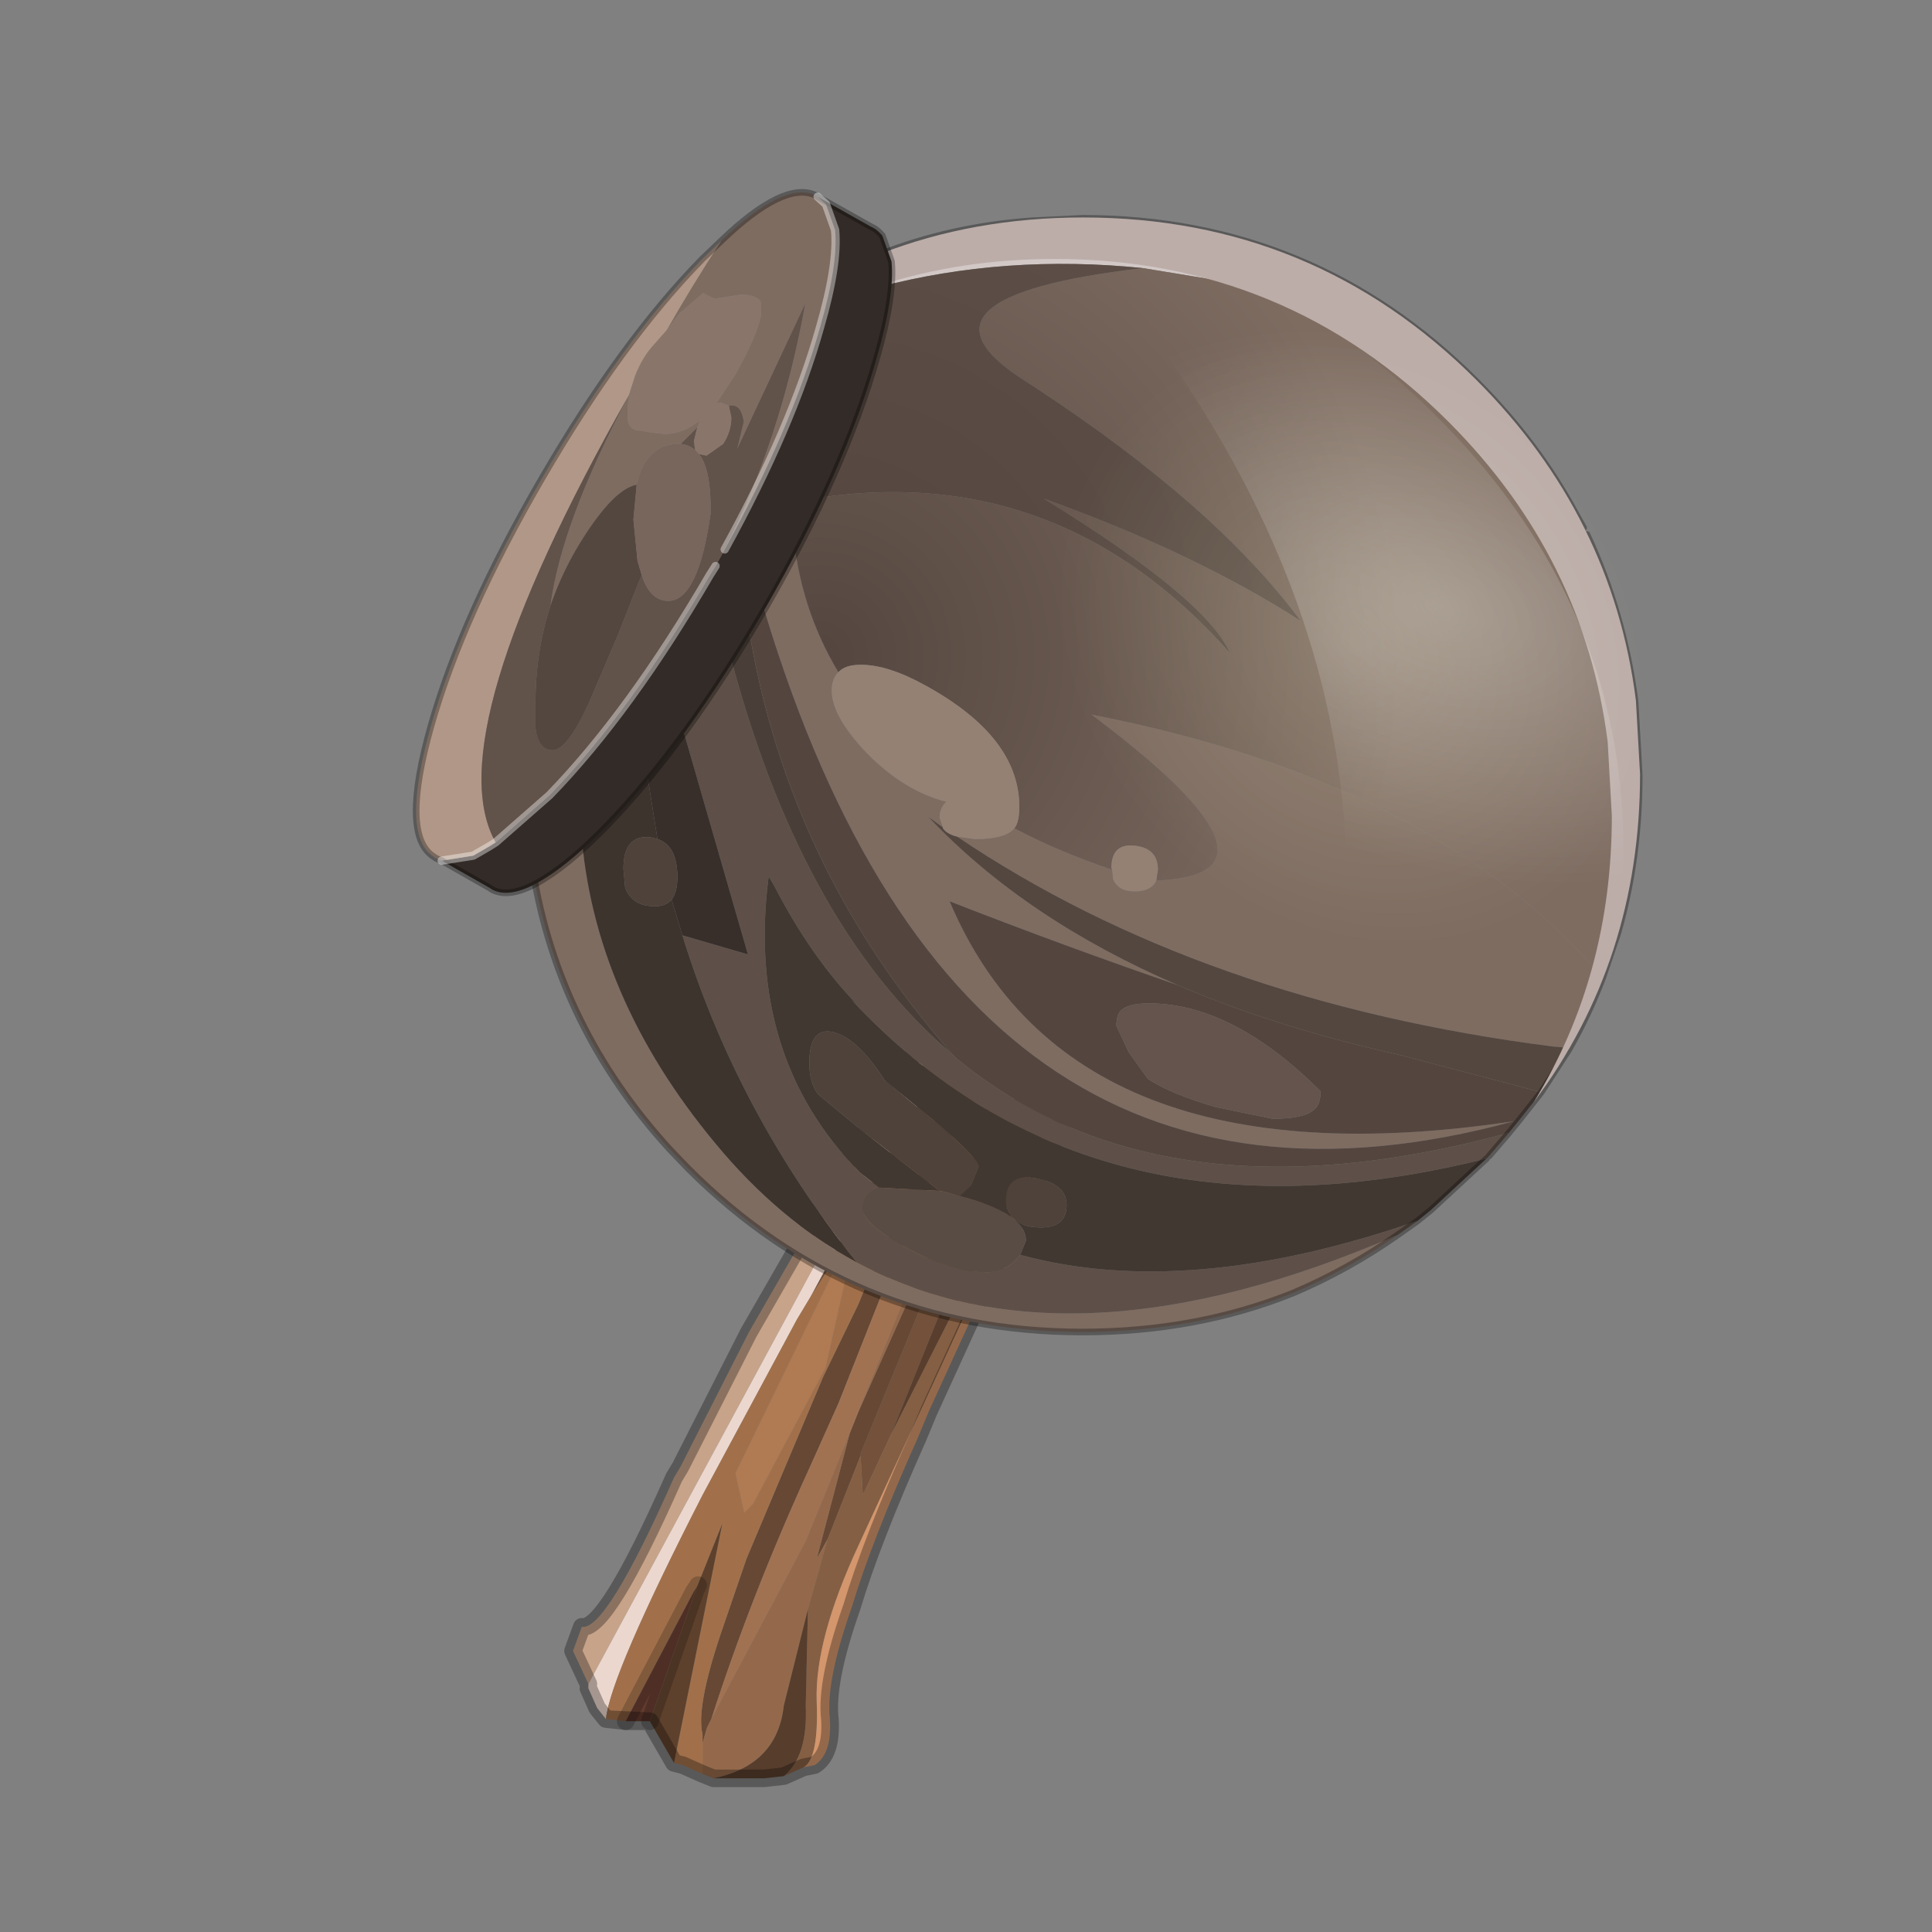 <?xml version="1.0" encoding="UTF-8" standalone="no"?>
<svg xmlns:xlink="http://www.w3.org/1999/xlink" height="440.0px" width="440.0px" xmlns="http://www.w3.org/2000/svg">
  <rect width="100%" height="100%" fill="#808080" stroke="none"/>
  <g transform="matrix(10.0, 0.0, 0.0, 10.0, 0.0, 0.0)">
    <use height="44.0" transform="matrix(1.0, 0.0, 0.0, 1.0, 0.0, 0.0)" width="44.0" xlink:href="#shape0"/>
    <use height="75.95" transform="matrix(0.378, 0.0, 0.0, 0.378, 9.398, 1.702)" width="90.2" xlink:href="#shape1"/>
  </g>
  <defs>
    <g id="shape0" transform="matrix(1.0, 0.0, 0.0, 1.0, 0.0, 0.0)">
      <path d="M44.0 44.0 L0.0 44.0 0.0 0.0 44.0 0.0 44.0 44.0" fill="#33cc33" fill-opacity="0.0" fill-rule="evenodd" stroke="none"/>
      <path d="M20.85 23.95 L20.9 23.85 21.05 23.8 21.15 24.05 21.4 24.0 21.55 24.55 22.05 24.4 22.2 25.1 21.35 24.75 20.95 24.1 20.85 23.95 M22.4 25.15 L22.85 25.05 22.85 25.1 23.95 24.8 24.0 24.85 24.15 25.4 24.3 25.35 24.2 25.55 24.1 25.8 23.95 25.65 23.85 25.65 23.2 25.45 22.4 25.15" fill="#664734" fill-rule="evenodd" stroke="none"/>
      <path d="M22.35 25.2 L22.4 25.15 22.35 25.2 M20.95 24.1 L21.35 24.75 22.2 25.1 22.05 25.05 21.25 25.05 21.25 25.2 18.45 29.55 19.85 26.95 20.15 26.45 20.2 26.4 20.55 25.7 20.65 25.65 20.95 25.1 21.0 24.95 20.85 25.2 21.15 24.7 21.15 24.65 20.95 24.1 M22.55 25.45 L22.4 25.15 23.2 25.45 20.3 32.65 19.65 34.05 19.6 33.15 19.6 33.1 22.7 25.55 22.55 25.45" fill="#73513a" fill-rule="evenodd" stroke="none"/>
      <path d="M13.4 38.35 L13.05 37.6 13.25 37.05 Q13.8 37.15 15.35 33.65 L15.5 33.4 17.05 30.35 19.15 26.7 19.2 26.6 19.65 25.9 20.15 25.1 20.25 24.9 20.7 24.2 20.85 23.95 20.95 24.1 20.75 24.75 13.4 38.35" fill="#c7a389" fill-rule="evenodd" stroke="none"/>
      <path d="M13.8 39.15 L13.6 38.9 13.4 38.45 13.4 38.35 20.75 24.75 20.95 24.1 21.15 24.65 21.15 24.7 20.85 25.2 21.0 24.95 20.95 25.1 20.65 25.65 20.55 25.7 20.2 26.4 20.15 26.45 19.85 26.95 18.45 29.55 18.15 30.05 16.0 34.05 Q13.9 38.15 13.8 39.15" fill="#ecd7ce" fill-rule="evenodd" stroke="none"/>
      <path d="M22.05 25.05 L21.95 25.3 21.9 25.35 21.8 25.55 21.6 26.05 21.5 26.1 21.3 26.6 21.25 26.7 20.9 27.55 20.05 29.55 19.1 31.95 18.45 33.4 Q17.1 36.35 16.2 39.15 L16.1 39.35 16.0 39.7 16.0 39.5 Q15.85 38.9 16.4 37.25 L17.0 35.5 17.8 33.6 18.75 31.35 19.55 29.7 Q19.95 28.7 20.5 27.65 L20.95 26.7 21.15 26.25 21.15 26.2 21.25 26.15 21.3 26.0 21.25 25.2 21.25 25.05 22.05 25.05 M19.35 32.65 L19.55 32.15 22.55 25.45 22.7 25.55 19.6 33.1 19.6 33.15 18.85 35.05 18.6 35.5 19.35 32.65" fill="#664834" fill-rule="evenodd" stroke="none"/>
      <path d="M22.2 25.1 L22.25 25.2 22.35 25.2 22.4 25.15 22.35 25.25 19.55 32.15 19.35 32.65 18.35 35.1 16.2 39.15 Q17.1 36.35 18.45 33.4 L19.1 31.95 20.05 29.55 20.9 27.55 21.25 26.7 21.3 26.6 21.5 26.1 21.6 26.05 21.8 25.55 21.9 25.35 21.95 25.3 22.05 25.05 22.2 25.1" fill="#a17252" fill-rule="evenodd" stroke="none"/>
      <path d="M16.25 40.5 L16.0 40.4 16.0 39.75 16.0 39.7 16.1 39.35 16.2 39.15 18.35 35.1 19.35 32.65 18.6 35.5 18.85 35.05 18.4 36.65 17.85 38.85 Q17.7 40.2 16.25 40.5 M19.55 32.15 L22.35 25.25 22.4 25.15 22.55 25.45 19.55 32.15" fill="#94694b" fill-rule="evenodd" stroke="none"/>
      <path d="M16.0 40.4 L15.55 40.2 15.35 40.15 16.45 34.7 15.85 36.2 15.9 36.1 15.8 36.25 14.25 39.2 13.8 39.15 Q13.9 38.15 16.0 34.05 L18.15 30.05 18.45 29.55 21.25 25.2 21.3 26.0 21.25 26.15 21.15 26.2 21.15 26.25 20.95 26.7 20.5 27.65 Q19.95 28.7 19.55 29.7 L18.75 31.35 17.8 33.6 17.0 35.5 16.4 37.25 Q15.85 38.9 16.0 39.5 L16.0 39.7 16.0 39.75 16.0 40.4 M16.75 33.55 L16.95 34.45 17.15 34.25 18.8 31.15 19.55 27.8 16.75 33.55" fill="#a1704b" fill-rule="evenodd" stroke="none"/>
      <path d="M23.95 24.8 L24.0 24.8 24.0 24.85 23.95 24.8" fill="#7a746a" fill-rule="evenodd" stroke="none"/>
      <path d="M18.3 40.25 L17.85 40.45 Q18.4 40.0 18.35 38.85 L18.4 36.65 18.85 35.05 19.6 33.15 19.65 34.05 20.3 32.65 23.85 25.65 23.95 25.65 19.55 35.2 Q18.55 37.35 18.6 38.75 18.65 40.05 18.3 40.25" fill="#855f43" fill-rule="evenodd" stroke="none"/>
      <path d="M24.1 25.8 L23.6 26.85 23.4 27.2 23.0 28.1 21.15 32.15 20.9 32.75 Q19.85 35.1 19.4 36.6 18.8 38.3 18.9 39.15 18.95 39.95 18.55 40.2 L18.3 40.25 Q18.65 40.05 18.6 38.75 18.55 37.35 19.55 35.2 L23.95 25.65 24.1 25.8" fill="#d4966c" fill-rule="evenodd" stroke="none"/>
      <path d="M20.3 32.65 L23.2 25.45 23.85 25.65 20.3 32.65" fill="#593e2d" fill-rule="evenodd" stroke="none"/>
      <path d="M16.75 33.55 L19.55 27.8 18.8 31.15 17.15 34.25 16.95 34.45 16.75 33.55" fill="#b07a52" fill-rule="evenodd" stroke="none"/>
      <path d="M14.25 39.2 L15.8 36.25 15.9 36.1 15.85 36.2 14.8 39.2 14.25 39.2" fill="#633b2e" fill-rule="evenodd" stroke="none"/>
      <path d="M15.35 40.15 L14.8 39.2 15.85 36.2 16.45 34.7 15.35 40.15" fill="#5e412c" fill-rule="evenodd" stroke="none"/>
      <path d="M17.85 40.45 L17.4 40.5 16.25 40.5 Q17.7 40.2 17.85 38.85 L18.4 36.65 18.35 38.85 Q18.4 40.0 17.85 40.45" fill="#573d2c" fill-rule="evenodd" stroke="none"/>
      <path d="M20.85 23.95 L20.9 23.85 M24.3 25.35 L24.2 25.55 24.1 25.8 23.6 26.85 23.4 27.2 23.0 28.1 21.15 32.15 20.9 32.75 Q19.85 35.1 19.4 36.6 18.8 38.3 18.9 39.15 18.95 39.95 18.55 40.2 L18.3 40.25 17.85 40.45 17.4 40.5 16.25 40.5 16.0 40.4 15.55 40.2 15.35 40.15 14.8 39.2 13.8 39.15 13.6 38.9 13.4 38.45 M13.4 38.35 L13.05 37.6 13.25 37.05 Q13.8 37.15 15.35 33.65 L15.5 33.4 17.05 30.35 19.15 26.7 19.2 26.6 19.65 25.9 20.15 25.1 20.25 24.9 20.7 24.2 20.85 23.95 M24.0 24.85 L23.95 24.8 M13.8 39.15 L14.25 39.2 14.8 39.2" fill="none" stroke="#000000" stroke-linecap="round" stroke-linejoin="round" stroke-opacity="0.302" stroke-width="0.4"/>
      <path d="M14.25 39.2 L15.8 36.25 15.9 36.1 15.85 36.2 14.8 39.2" fill="none" stroke="#000000" stroke-linecap="round" stroke-linejoin="round" stroke-opacity="0.2" stroke-width="0.4"/>
    </g>
    <g id="shape1" transform="matrix(1.0, 0.0, 0.0, 1.0, 0.8, 7.8)">
      <path d="M22.1 19.55 Q22.5 24.3 24.85 28.2 24.45 28.6 24.45 29.3 24.45 30.85 26.55 33.05 28.8 35.35 31.35 36.0 30.95 36.4 30.95 36.95 L31.15 37.55 30.25 36.9 30.35 37.0 Q36.15 43.1 45.3 47.05 38.6 44.75 31.55 42.0 38.85 59.25 65.55 55.25 31.9 64.4 20.05 23.3 L20.75 22.0 21.5 20.75 22.1 19.55 M35.45 37.6 Q38.1 39.0 41.35 40.1 L41.4 40.65 Q41.7 41.4 42.7 41.4 43.7 41.4 44.0 40.75 53.0 40.4 40.1 30.75 60.85 34.8 70.9 46.6 70.05 48.85 68.85 50.95 L68.5 50.8 67.9 50.75 Q46.75 48.05 32.0 38.1 L33.1 38.25 Q34.85 38.25 35.4 37.65 L35.45 37.6 M25.95 63.75 Q38.8 70.65 58.55 62.1 55.55 64.2 52.25 65.6 46.4 67.95 39.55 67.95 25.65 67.95 15.8 58.1 L14.65 56.9 Q8.0 49.6 6.45 40.2 8.05 39.2 9.35 37.7 10.05 47.7 17.45 56.6 21.25 61.2 25.95 63.75" fill="#7e6c61" fill-rule="evenodd" stroke="none"/>
      <path d="M15.2 30.65 L16.4 29.0 18.15 26.5 Q22.45 43.35 31.7 51.2 L31.95 51.45 Q44.3 61.65 65.25 55.95 L64.05 57.35 63.9 57.5 Q40.15 63.45 25.65 47.95 L26.1 48.35 Q23.25 45.45 21.0 41.1 L20.65 40.5 Q19.25 51.35 26.15 58.35 L27.3 59.25 Q26.3 59.55 26.3 60.5 26.3 61.4 28.9 62.85 31.65 64.35 33.75 64.35 34.8 64.35 35.55 63.6 L35.8 63.3 Q45.9 66.05 59.75 61.25 L58.55 62.1 Q38.8 70.65 25.95 63.75 18.75 54.75 15.45 44.05 L19.4 45.2 15.2 30.65" fill="#5e5048" fill-rule="evenodd" stroke="none"/>
      <path d="M18.15 26.5 L19.3 24.55 Q21.45 39.55 31.7 51.2 22.45 43.35 18.15 26.5" fill="#4a3f38" fill-rule="evenodd" stroke="none"/>
      <path d="M59.75 61.25 Q45.9 66.05 35.8 63.3 L36.15 62.45 Q36.15 60.8 32.15 59.75 L32.85 59.1 33.3 58.0 Q33.3 57.5 30.65 55.25 L27.65 52.8 Q26.05 50.3 24.6 49.9 23.1 49.5 23.1 51.75 23.1 52.95 23.65 53.65 L26.25 55.8 30.95 59.45 27.3 59.25 26.15 58.35 Q19.25 51.35 20.65 40.5 L21.0 41.1 Q23.25 45.45 26.1 48.35 L25.65 47.95 Q40.15 63.45 63.9 57.5 L63.25 58.1 60.55 60.6 59.75 61.25 M34.95 60.05 Q34.95 60.5 35.25 60.95 35.8 61.65 37.05 61.65 38.6 61.65 38.6 60.3 38.6 59.05 36.8 58.7 34.95 58.35 34.95 60.05" fill="#423832" fill-rule="evenodd" stroke="none"/>
      <path d="M15.45 44.05 Q18.75 54.75 25.95 63.75 21.25 61.2 17.45 56.6 10.05 47.7 9.35 37.7 11.05 36.1 10.0 36.65 L13.15 33.2 13.95 38.25 13.55 38.15 Q11.9 37.95 11.9 40.05 L12.0 41.15 Q12.4 42.3 13.8 42.3 14.45 42.3 14.8 41.9 L15.45 44.05" fill="#3d342e" fill-rule="evenodd" stroke="none"/>
      <path d="M43.55 48.15 Q42.3 48.15 41.85 48.6 41.6 48.9 41.6 49.5 L42.35 51.1 43.5 52.7 Q44.85 53.6 47.6 54.4 L51.0 55.1 Q52.85 55.1 53.45 54.6 53.9 54.3 53.9 53.45 48.6 48.15 43.55 48.15 M19.3 24.55 L19.35 24.45 20.75 22.0 20.05 23.3 Q31.9 64.4 65.55 55.25 38.85 59.25 31.55 42.0 38.6 44.75 45.3 47.05 51.25 49.6 58.65 51.25 L67.2 53.5 65.9 55.15 65.25 55.95 Q44.3 61.65 31.95 51.45 L31.7 51.2 Q21.45 39.55 19.3 24.55" fill="#54463f" fill-rule="evenodd" stroke="none"/>
      <path d="M69.75 19.5 L68.95 22.2 Q64.15 10.45 49.9 4.95 L43.2 3.85 Q34.9 3.0 27.25 5.0 L27.3 3.05 Q31.6 1.35 36.5 1.0 L39.55 0.85 Q53.45 0.85 63.25 10.65 67.0 14.4 69.3 18.7 L69.75 19.5" fill="#d2c8c6" fill-rule="evenodd" stroke="none"/>
      <path d="M43.2 3.85 L49.9 4.95 Q64.15 10.45 68.95 22.2 L69.75 19.5 69.95 19.9 Q72.15 24.6 72.85 29.95 L73.1 34.4 Q73.1 39.45 71.8 43.95 L70.9 46.6 Q60.85 34.8 40.1 30.75 53.0 40.4 44.0 40.75 L44.1 40.1 Q44.1 38.8 42.7 38.65 41.3 38.5 41.3 40.0 L41.35 40.1 Q38.1 39.0 35.45 37.6 35.75 37.25 35.75 36.3 35.75 32.1 30.1 29.0 27.85 27.75 26.2 27.75 25.25 27.75 24.85 28.2 22.5 24.3 22.1 19.55 L22.95 17.8 Q38.0 15.25 48.45 27.05 47.0 23.75 37.25 17.75 46.3 21.0 52.7 25.1 47.55 18.15 36.65 11.0 L36.1 10.65 Q28.15 5.6 43.2 3.85" fill="url(#gradient0)" fill-rule="evenodd" stroke="none"/>
      <path d="M45.3 47.05 Q36.15 43.1 30.35 37.0 L30.25 36.9 31.15 37.55 31.15 37.6 Q31.4 37.95 32.0 38.1 46.75 48.05 67.9 50.75 L68.5 50.8 68.85 50.95 67.2 53.5 58.65 51.25 Q51.25 49.6 45.3 47.05" fill="#54473f" fill-rule="evenodd" stroke="none"/>
      <path d="M13.25 33.1 L15.2 30.65 19.4 45.2 15.45 44.05 14.8 41.9 Q15.15 41.45 15.15 40.55 15.15 38.65 13.95 38.25 L13.15 33.2 13.25 33.1" fill="#382f2b" fill-rule="evenodd" stroke="none"/>
      <path d="M43.55 48.15 Q48.6 48.15 53.9 53.45 53.9 54.3 53.45 54.6 52.85 55.1 51.0 55.1 L47.6 54.4 Q44.85 53.6 43.5 52.7 L42.35 51.1 41.6 49.5 Q41.6 48.9 41.85 48.6 42.3 48.15 43.55 48.15" fill="#65544e" fill-rule="evenodd" stroke="none"/>
      <path d="M13.95 38.25 Q15.15 38.65 15.15 40.55 15.15 41.45 14.8 41.9 14.45 42.3 13.8 42.3 12.4 42.3 12.0 41.15 L11.9 40.05 Q11.9 37.95 13.55 38.15 L13.95 38.25 M34.95 60.05 Q34.95 58.35 36.8 58.7 38.6 59.05 38.6 60.3 38.6 61.65 37.05 61.65 35.8 61.65 35.25 60.95 34.95 60.5 34.95 60.05 M30.95 59.45 L26.25 55.8 23.65 53.65 Q23.1 52.95 23.1 51.75 23.1 49.5 24.6 49.9 26.05 50.3 27.65 52.8 L30.65 55.25 Q33.3 57.5 33.3 58.0 L32.85 59.1 32.15 59.75 31.25 59.5 30.95 59.45" fill="#4e423a" fill-rule="evenodd" stroke="none"/>
      <path d="M35.8 63.3 L35.55 63.6 Q34.8 64.35 33.75 64.35 31.65 64.35 28.9 62.85 26.3 61.4 26.3 60.5 26.3 59.55 27.3 59.25 L30.95 59.45 31.25 59.5 32.15 59.75 Q36.15 60.8 36.15 62.45 L35.8 63.3" fill="#594c44" fill-rule="evenodd" stroke="none"/>
      <path d="M24.85 28.2 Q25.25 27.75 26.2 27.75 27.85 27.75 30.1 29.0 35.75 32.1 35.75 36.3 35.75 37.25 35.45 37.6 L35.4 37.65 Q34.85 38.25 33.1 38.25 L32.0 38.1 Q31.4 37.95 31.15 37.6 L31.15 37.55 30.95 36.95 Q30.95 36.4 31.35 36.0 28.8 35.35 26.55 33.05 24.45 30.85 24.45 29.3 24.45 28.6 24.85 28.2 M41.35 40.1 L41.3 40.0 Q41.3 38.5 42.7 38.65 44.1 38.8 44.1 40.1 L44.0 40.75 Q43.7 41.4 42.7 41.4 41.7 41.4 41.4 40.65 L41.35 40.1" fill="#948174" fill-rule="evenodd" stroke="none"/>
      <path d="M27.25 5.0 Q34.9 3.0 43.2 3.85 28.15 5.6 36.1 10.65 L36.65 11.0 Q47.55 18.15 52.7 25.1 46.3 21.0 37.25 17.75 47.0 23.75 48.45 27.05 38.0 15.25 22.95 17.8 25.4 12.55 26.4 8.9 L27.25 5.0" fill="url(#gradient1)" fill-rule="evenodd" stroke="none"/>
      <path d="M69.75 19.5 L69.3 18.7 Q67.0 14.4 63.25 10.65 53.45 0.85 39.55 0.85 L36.5 1.0 Q31.6 1.35 27.3 3.05 M70.9 46.6 L71.8 43.95 Q73.1 39.45 73.1 34.4 L72.85 29.95 Q72.15 24.6 69.95 19.9 M65.25 55.95 L65.9 55.15 67.2 53.5 M58.55 62.1 L59.75 61.25 M64.05 57.35 L65.25 55.95 M68.85 50.95 Q70.05 48.85 70.9 46.6 M58.55 62.1 Q55.55 64.2 52.25 65.6 46.4 67.95 39.55 67.95 25.65 67.95 15.8 58.1 L14.65 56.9 Q8.0 49.6 6.45 40.2 M68.85 50.95 L67.2 53.5 M63.9 57.5 L63.25 58.1 60.55 60.6 59.75 61.25" fill="none" stroke="#000000" stroke-linecap="round" stroke-linejoin="round" stroke-opacity="0.302" stroke-width="0.4"/>
      <path d="M13.15 33.2 L13.25 33.1" fill="none" stroke="#00ff00" stroke-linecap="round" stroke-linejoin="round" stroke-width="0.4"/>
      <path d="M27.3 4.9 L27.35 3.0 Q33.0 0.8 39.6 0.8 53.5 0.8 63.3 10.6 71.5 18.8 72.9 29.9 L73.15 34.35 Q73.15 45.55 66.75 54.1 71.45 46.45 71.45 36.85 L71.2 32.4 Q69.8 21.3 61.6 13.1 51.8 3.3 37.9 3.3 32.25 3.3 27.3 4.9" fill="#bcada9" fill-rule="evenodd" stroke="none"/>
      <path d="M71.0 47.05 Q60.95 51.15 55.2 45.75 57.5 23.45 39.25 2.15 40.4 -1.0 48.7 3.55 75.2 19.2 71.75 44.65 70.95 45.9 71.0 47.05" fill="url(#gradient2)" fill-rule="evenodd" stroke="none"/>
      <path d="M83.75 12.15 Q91.65 25.3 88.55 38.05 85.5 51.25 73.85 57.1 62.4 63.05 48.85 58.35 35.45 53.6 27.85 40.55 20.0 27.65 22.85 14.25 25.9 1.1 37.55 -4.55 49.15 -10.45 62.75 -5.7 76.25 -0.65 83.75 12.15" fill="url(#gradient3)" fill-rule="evenodd" stroke="none"/>
      <path d="M17.8 2.2 Q21.55 -1.4 23.45 -0.55 L23.6 -0.45 24.1 0.0 24.65 1.55 Q24.85 3.6 23.75 7.4 22.05 13.45 18.0 20.8 21.4 14.1 22.85 6.0 L18.75 14.75 19.15 13.1 19.1 12.85 Q18.9 12.0 18.25 12.15 L17.75 11.95 17.5 12.0 18.65 10.25 Q20.2 7.45 20.2 6.45 L20.2 5.95 Q20.0 5.45 18.95 5.45 L17.4 5.7 16.7 5.35 15.25 6.6 14.5 7.6 Q16.0 4.95 17.8 2.2 M12.2 11.55 L12.25 11.45 12.15 12.25 12.15 12.95 Q12.25 13.65 12.95 13.65 L13.55 13.75 14.35 13.85 Q15.5 13.85 16.55 13.0 L16.5 13.05 16.35 13.45 15.35 14.45 15.25 14.45 Q13.25 14.45 12.7 16.9 11.65 17.1 10.3 18.9 8.45 21.4 7.5 24.2 8.15 19.2 12.2 11.55" fill="#7e6c61" fill-rule="evenodd" stroke="none"/>
      <path d="M23.6 -0.45 L26.8 1.35 27.0 1.45 Q27.25 1.6 27.5 1.9 L28.05 3.45 Q28.25 5.5 27.15 9.3 25.25 16.0 20.5 24.25 15.7 32.5 10.85 37.5 8.8 39.6 7.2 40.6 5.15 41.9 4.0 41.3 L3.85 41.2 0.95 39.55 2.85 39.25 3.8 38.7 4.2 38.45 7.45 35.6 Q12.3 30.6 17.1 22.35 L17.45 21.8 18.0 20.8 Q22.05 13.45 23.75 7.4 24.85 3.6 24.65 1.55 L24.1 0.0 23.6 -0.45" fill="#332b27" fill-rule="evenodd" stroke="none"/>
      <path d="M0.95 39.55 L0.7 39.45 0.6 39.4 0.45 39.3 Q-1.55 38.0 0.3 31.45 2.2 24.75 7.0 16.5 11.8 8.25 16.65 3.3 L17.8 2.2 Q16.0 4.95 14.5 7.6 L13.75 8.45 Q13.05 9.2 12.6 10.35 L12.25 11.45 12.2 11.55 Q0.6 32.05 4.2 38.45 L3.8 38.7 2.85 39.25 0.95 39.55" fill="#b09787" fill-rule="evenodd" stroke="none"/>
      <path d="M18.25 12.15 Q18.9 12.0 19.1 12.85 L19.15 13.1 18.75 14.75 22.85 6.0 Q21.4 14.1 18.0 20.8 L17.45 21.8 17.1 22.35 Q12.3 30.6 7.45 35.6 L4.2 38.45 Q0.6 32.05 12.2 11.55 8.15 19.2 7.5 24.2 6.6 26.95 6.6 30.05 L6.6 31.55 Q6.75 32.9 7.65 32.9 8.5 32.9 9.8 30.1 L11.55 26.0 12.85 22.7 13.0 22.35 Q13.5 23.9 14.6 23.9 16.4 23.9 17.15 18.65 17.2 16.0 16.45 15.05 L16.9 15.15 17.9 14.45 Q18.4 13.7 18.4 12.85 L18.25 12.15 M15.35 14.45 L16.35 13.45 16.15 14.25 16.2 14.7 16.25 14.85 Q15.9 14.5 15.35 14.45" fill="#61524a" fill-rule="evenodd" stroke="none"/>
      <path d="M7.5 24.2 Q8.45 21.4 10.3 18.9 11.65 17.1 12.7 16.9 L12.5 19.0 12.75 21.5 13.0 22.35 12.85 22.7 11.55 26.0 9.8 30.1 Q8.5 32.9 7.65 32.9 6.75 32.9 6.6 31.55 L6.6 30.05 Q6.6 26.95 7.5 24.2" fill="#544740" fill-rule="evenodd" stroke="none"/>
      <path d="M14.5 7.6 L15.25 6.6 16.7 5.35 17.4 5.7 18.95 5.45 Q20.0 5.45 20.2 5.95 L20.2 6.45 Q20.2 7.45 18.65 10.25 L17.5 12.0 17.75 11.95 18.25 12.15 18.4 12.85 Q18.4 13.7 17.9 14.45 L16.9 15.15 16.45 15.05 16.25 14.85 16.2 14.7 16.15 14.25 16.35 13.45 16.5 13.05 16.55 13.0 Q15.5 13.85 14.35 13.85 L13.55 13.75 12.95 13.65 Q12.25 13.65 12.15 12.95 L12.15 12.25 12.25 11.45 12.6 10.35 Q13.05 9.2 13.75 8.45 L14.5 7.6" fill="#8a756a" fill-rule="evenodd" stroke="none"/>
      <path d="M12.7 16.9 Q13.25 14.45 15.25 14.45 L15.35 14.45 Q15.9 14.5 16.25 14.85 L16.45 15.05 Q17.2 16.0 17.15 18.65 16.4 23.9 14.6 23.9 13.5 23.9 13.0 22.35 L12.75 21.5 12.5 19.0 12.7 16.9" fill="#78655b" fill-rule="evenodd" stroke="none"/>
      <path d="M17.8 2.2 Q21.55 -1.4 23.45 -0.55 L23.6 -0.45 26.8 1.35 27.0 1.45 Q27.25 1.6 27.5 1.9 L28.05 3.45 Q28.25 5.5 27.15 9.3 25.25 16.0 20.5 24.25 15.7 32.5 10.85 37.5 8.8 39.6 7.2 40.6 5.15 41.9 4.0 41.3 L3.85 41.2 0.95 39.55 0.7 39.45 0.6 39.4 0.45 39.3 Q-1.55 38.0 0.3 31.45 2.2 24.75 7.0 16.5 11.8 8.25 16.65 3.3 L17.8 2.2" fill="none" stroke="#000000" stroke-linecap="round" stroke-linejoin="round" stroke-opacity="0.302" stroke-width="0.4"/>
      <path d="M18.0 20.8 Q22.05 13.45 23.75 7.4 24.85 3.6 24.65 1.55 L24.1 0.0 23.6 -0.45 M17.45 21.8 L17.1 22.35 Q12.3 30.6 7.45 35.6 L4.2 38.45 3.8 38.7 2.85 39.25 0.95 39.55" fill="none" stroke="#ffffff" stroke-linecap="round" stroke-linejoin="round" stroke-opacity="0.4" stroke-width="0.5"/>
    </g>
    <radialGradient cx="0" cy="0" gradientTransform="matrix(0.043, 0.0, 0.0, 0.043, 23.7, 27.2)" gradientUnits="userSpaceOnUse" id="gradient0" r="819.2" spreadMethod="pad">
      <stop offset="0.0" stop-color="#54463f"/>
      <stop offset="1.0" stop-color="#7e6c61"/>
    </radialGradient>
    <radialGradient cx="0" cy="0" gradientTransform="matrix(0.043, 0.0, 0.0, 0.043, 23.7, 27.2)" gradientUnits="userSpaceOnUse" id="gradient1" r="819.2" spreadMethod="pad">
      <stop offset="0.0" stop-color="#54463f"/>
      <stop offset="1.0" stop-color="#5e5048"/>
    </radialGradient>
    <radialGradient cx="0" cy="0" gradientTransform="matrix(0.03, 0.004, -0.003, -0.02, 61.15, 24.25)" gradientUnits="userSpaceOnUse" id="gradient2" r="819.2" spreadMethod="pad">
      <stop offset="0.0" stop-color="#ffffff" stop-opacity="0.263"/>
      <stop offset="1.0" stop-color="#ffffff" stop-opacity="0.0"/>
    </radialGradient>
    <radialGradient cx="0" cy="0" gradientTransform="matrix(0.044, -0.022, 0.029, 0.049, 55.9, 26.45)" gradientUnits="userSpaceOnUse" id="gradient3" r="819.2" spreadMethod="pad">
      <stop offset="0.0" stop-color="#ffffde" stop-opacity="0.173"/>
      <stop offset="0.412" stop-color="#ffffcc" stop-opacity="0.0"/>
    </radialGradient>
  </defs>
</svg>
